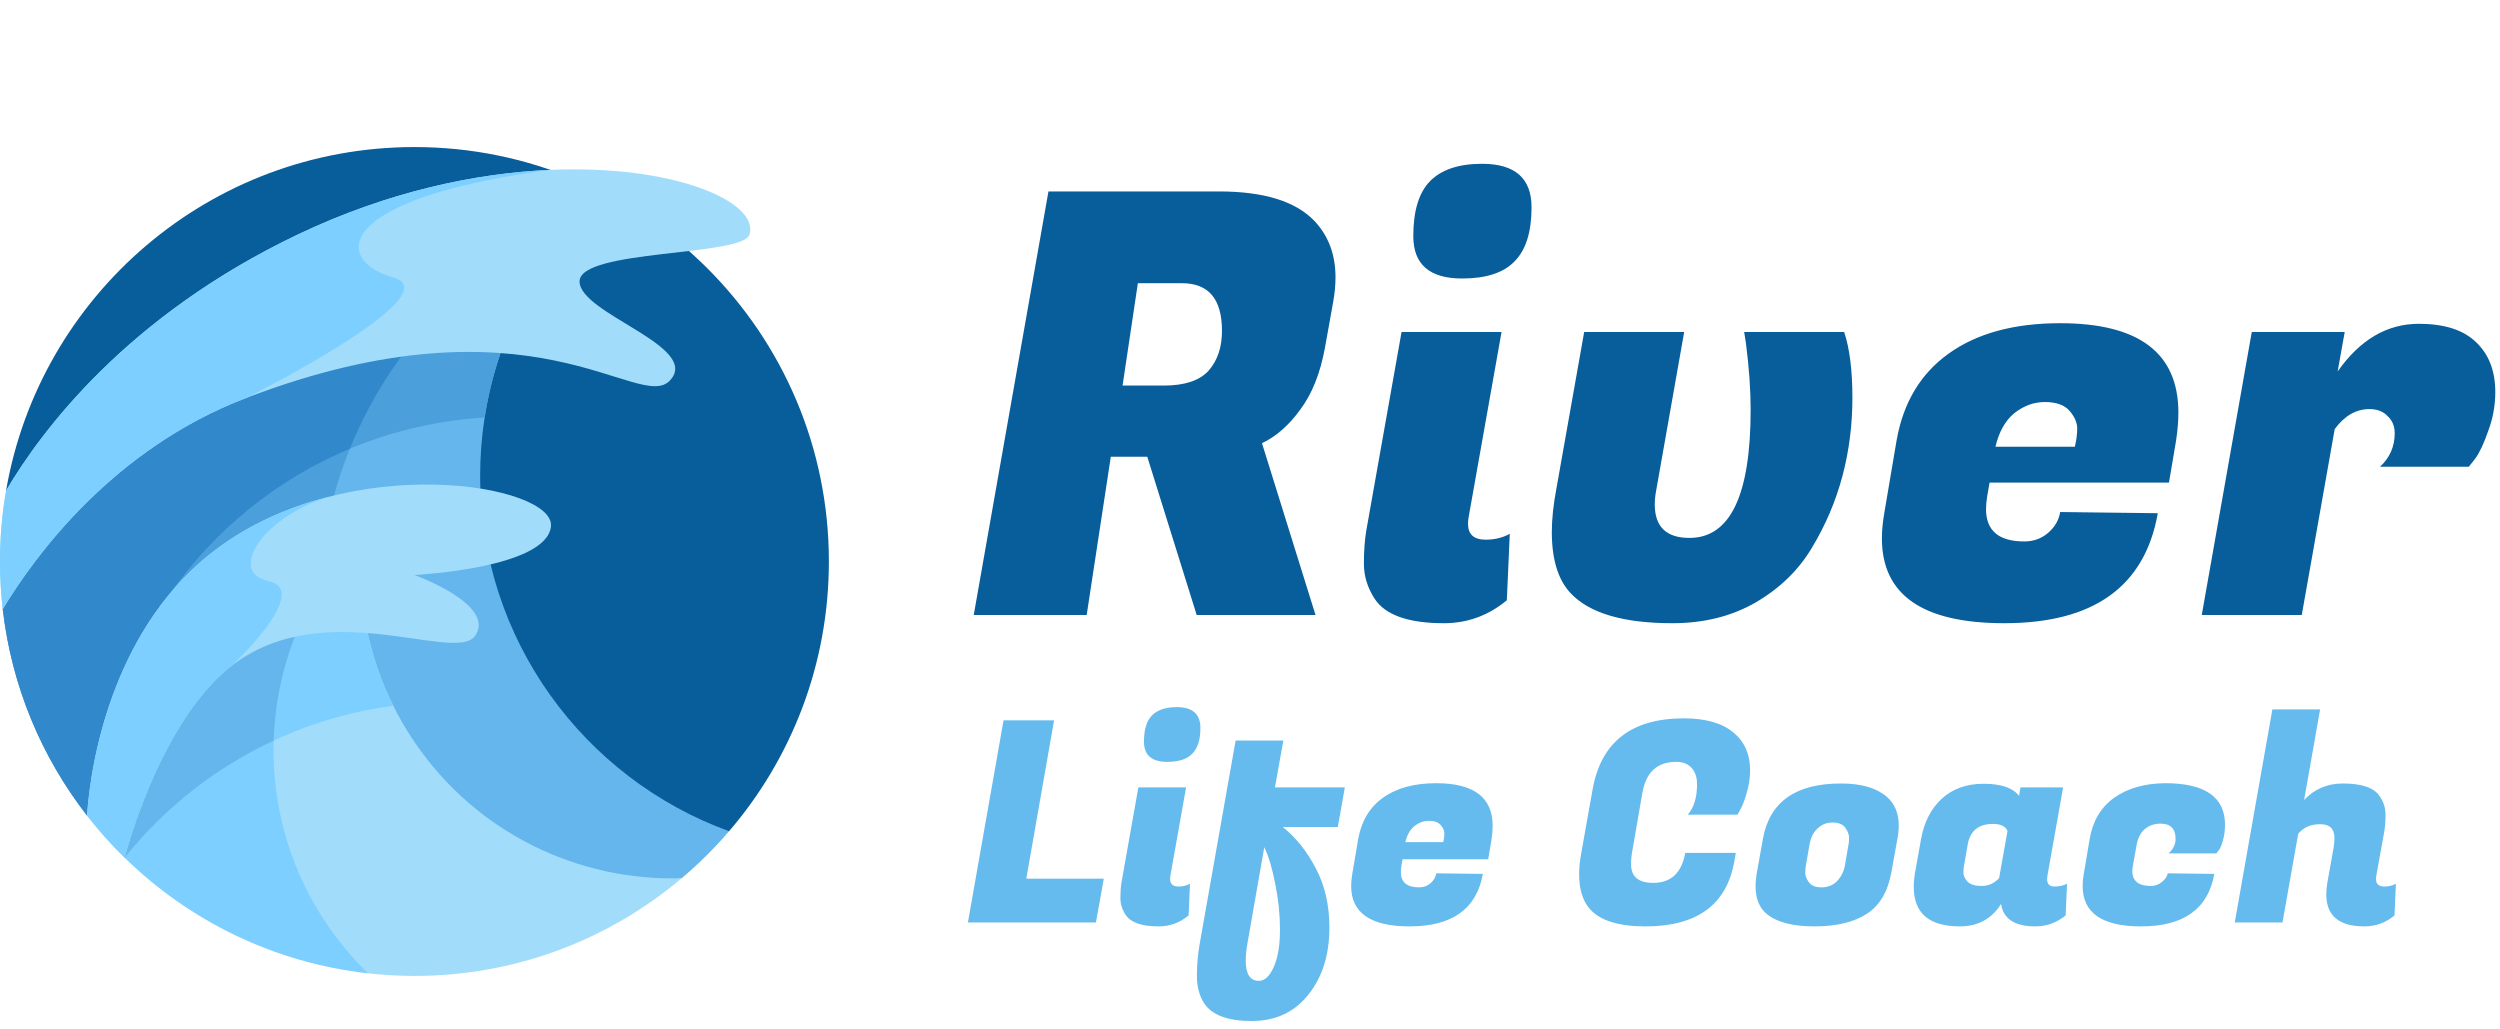 <svg width="187" height="77" viewBox="0 0 187 77" fill="none" xmlns="http://www.w3.org/2000/svg">
<g clip-path="url(#clip0_61_14)">
<path d="M54.535 62.175C59.188 56.753 62 49.705 62 42C62 24.879 48.121 11 31 11C15.687 11 2.968 22.104 0.453 36.7C0.479 36.777 8.754 62.175 54.535 62.175Z" fill="#085D9B"/>
<path d="M35.916 35.593C35.916 29.749 37.689 24.319 40.726 19.812C40.726 19.812 9.412 22.935 0.205 45.562C0.205 45.565 0.206 45.567 0.206 45.57C0.218 45.587 0.27 45.667 0.366 45.802C1.966 48.054 17.397 73.363 50.988 65.693C52.262 64.617 53.449 63.441 54.535 62.175C43.674 58.229 35.916 47.817 35.916 35.593Z" fill="#64B6EC"/>
<path d="M36.251 31.233C36.898 27.053 38.46 23.176 40.726 19.812C40.726 19.812 9.412 22.936 0.205 45.563C0.205 45.565 0.206 45.568 0.206 45.57C0.218 45.588 0.27 45.667 0.366 45.802C0.956 46.632 3.424 50.593 7.988 54.882C11.127 41.866 22.477 32.054 36.251 31.233Z" fill="#4B9FDB"/>
<path d="M33.324 68.102C23.552 58.479 20.813 43.227 27.598 30.511C30.689 24.717 35.319 20.271 40.715 17.409C40.715 17.409 10.703 22.693 0.205 45.563C0.867 51.343 3.118 56.639 6.51 61.005C6.576 61.054 16.284 68.114 33.324 68.102Z" fill="#4B9FDB"/>
<path d="M26.168 33.566C26.586 32.534 27.062 31.515 27.598 30.511C30.689 24.717 35.319 20.271 40.715 17.409C40.715 17.409 10.703 22.693 0.205 45.563C0.867 51.343 3.118 56.639 6.51 61.005C6.519 61.012 6.73 61.165 7.132 61.42C7.432 48.861 15.201 38.153 26.168 33.566Z" fill="#3188CA"/>
<path d="M31.009 55.509C28.305 51.531 27.001 47.014 26.984 42.541C26.984 42.541 9.955 45.576 9.317 64.152L27.531 72.806C28.67 72.933 29.827 73 31 73C38.617 73 45.591 70.251 50.989 65.693C43.297 65.927 35.654 62.345 31.009 55.509Z" fill="#A1DDFB"/>
<path d="M9.319 64.153C14.192 58.071 21.31 53.865 29.417 52.792C27.791 49.532 26.997 46.023 26.984 42.54C26.984 42.54 9.955 45.576 9.317 64.152L9.319 64.153Z" fill="#7DCFFF"/>
<path d="M20.514 54.533C20.838 49.734 22.595 45.373 25.339 41.84C25.339 41.84 8.502 46.383 9.317 64.152C14.13 68.864 20.473 72.02 27.532 72.806C22.795 68.207 20.034 61.635 20.514 54.533Z" fill="#7DCFFF"/>
<path d="M9.318 64.153C12.295 60.439 16.108 57.424 20.473 55.396C20.482 55.109 20.494 54.821 20.514 54.533C20.838 49.734 22.595 45.373 25.339 41.84C25.339 41.84 8.502 46.383 9.317 64.152C9.317 64.152 9.318 64.153 9.318 64.153Z" fill="#64B6EC"/>
<path d="M56.066 17.539C55.582 19.194 43.352 18.629 43.352 21.051C43.352 23.473 52.434 25.895 50.133 28.438C47.832 30.98 39.961 21.535 18.406 29.77C8.452 33.573 2.61 41.575 0.203 45.566C0.069 44.396 0 43.206 0 42C0 40.192 0.155 38.42 0.453 36.699C3.099 32.212 9.5 23.63 22.281 17.539C29.052 14.313 35.634 12.945 41.166 12.706C50.376 12.309 56.788 15.073 56.066 17.539Z" fill="#A1DDFB"/>
<path d="M16.186 41.072C8.708 46.665 6.816 56.423 6.509 61.004C7.373 62.117 8.312 63.168 9.317 64.152C10.078 61.421 12.249 54.744 16.186 50.807C23.225 43.768 34.043 49.831 35.561 47.53C37.095 45.204 31 43.009 31 43.009C31 43.009 40.889 42.525 41.212 39.376C41.535 36.228 26.145 33.623 16.186 41.072Z" fill="#A1DDFB"/>
<path d="M29.417 20.756C24.929 19.493 24.824 14.875 41.166 12.706C35.634 12.945 29.052 14.313 22.281 17.539C9.5 23.63 3.099 32.212 0.453 36.699C0.155 38.42 0 40.192 0 42C0 43.206 0.069 44.396 0.203 45.566C2.61 41.575 8.452 33.573 18.406 29.77C18.406 29.77 33.906 22.02 29.417 20.756Z" fill="#7DCFFF"/>
<path d="M24.979 37.062C21.929 37.796 18.862 39.07 16.186 41.072C8.708 46.665 6.816 56.423 6.509 61.005C7.373 62.117 8.312 63.168 9.317 64.152C10.078 61.421 12.249 54.744 16.186 50.807C16.552 50.441 16.929 50.112 17.314 49.814L17.314 49.812C17.314 49.812 23.371 44.18 20.102 43.474C16.833 42.768 19.918 38.37 24.979 37.062Z" fill="#7DCFFF"/>
</g>
<path d="M91.184 14.32C94.528 14.32 96.904 15.053 98.312 16.52C99.368 17.635 99.896 19.043 99.896 20.744C99.896 21.331 99.837 21.947 99.72 22.592L99.104 26.024C98.752 27.931 98.136 29.471 97.256 30.644C96.405 31.817 95.452 32.653 94.396 33.152L98.4 46H89.512L85.816 34.164H83.088L81.284 46H72.836L78.424 14.32H91.184ZM88.412 21.184H85.112L83.968 28.84H87.048C88.603 28.84 89.717 28.473 90.392 27.74C91.067 26.977 91.404 25.98 91.404 24.748C91.404 22.372 90.407 21.184 88.412 21.184ZM111.127 40.368C111.802 40.368 112.403 40.221 112.931 39.928L112.711 44.9C111.332 46.044 109.763 46.616 108.003 46.616C105.334 46.616 103.603 46 102.811 44.768C102.283 43.947 102.019 43.081 102.019 42.172C102.019 41.233 102.078 40.412 102.195 39.708L104.835 24.836H112.315L109.851 38.696C109.822 38.872 109.807 39.033 109.807 39.18C109.807 39.972 110.247 40.368 111.127 40.368ZM105.715 17.664C105.715 15.787 106.126 14.423 106.947 13.572C107.798 12.692 109.103 12.252 110.863 12.252C113.327 12.252 114.559 13.337 114.559 15.508C114.559 17.356 114.134 18.705 113.283 19.556C112.462 20.407 111.156 20.832 109.367 20.832C106.932 20.832 105.715 19.776 105.715 17.664ZM137.944 24.836C138.355 26.068 138.56 27.711 138.56 29.764C138.56 31.788 138.311 33.739 137.812 35.616C137.313 37.493 136.551 39.283 135.524 40.984C134.527 42.656 133.119 44.02 131.3 45.076C129.511 46.103 127.443 46.616 125.096 46.616C121.429 46.616 118.892 45.868 117.484 44.372C116.545 43.375 116.076 41.849 116.076 39.796C116.076 38.828 116.193 37.728 116.428 36.496L118.496 24.836H125.976L123.908 36.54C123.82 36.98 123.776 37.376 123.776 37.728C123.776 39.4 124.641 40.236 126.372 40.236C129.423 40.236 130.948 37.039 130.948 30.644C130.948 29.148 130.831 27.491 130.596 25.672L130.464 24.836H137.944ZM149.919 46.616C143.817 46.616 140.767 44.504 140.767 40.28C140.767 39.693 140.825 39.063 140.943 38.388L141.867 32.932C142.365 30.116 143.656 27.96 145.739 26.464C147.851 24.939 150.637 24.176 154.099 24.176C159.995 24.176 162.943 26.405 162.943 30.864C162.943 31.509 162.884 32.213 162.767 32.976L162.239 36.1H148.819L148.643 37.112C148.584 37.464 148.555 37.787 148.555 38.08C148.555 39.693 149.508 40.5 151.415 40.5C152.119 40.5 152.72 40.28 153.219 39.84C153.717 39.4 154.011 38.887 154.099 38.3L161.403 38.388C160.435 43.873 156.607 46.616 149.919 46.616ZM155.199 33.416C155.316 32.917 155.375 32.463 155.375 32.052C155.375 31.612 155.184 31.172 154.803 30.732C154.421 30.292 153.805 30.072 152.955 30.072C152.133 30.072 151.371 30.351 150.667 30.908C149.992 31.465 149.523 32.301 149.259 33.416H155.199ZM186.648 29.324C186.648 30.321 186.472 31.289 186.12 32.228C185.797 33.167 185.475 33.856 185.152 34.296L184.668 34.912H178.024C178.757 34.237 179.124 33.401 179.124 32.404C179.124 31.876 178.948 31.451 178.596 31.128C178.273 30.776 177.819 30.6 177.232 30.6C176.235 30.6 175.369 31.099 174.636 32.096L172.172 46H164.692L168.432 24.836H175.384L174.856 27.784C176.528 25.408 178.552 24.22 180.928 24.22C182.835 24.22 184.257 24.675 185.196 25.584C186.164 26.493 186.648 27.74 186.648 29.324Z" fill="#085D9B"/>
<path d="M81.975 69H72.399L75.066 53.88H78.846L76.767 65.724H82.563L81.975 69ZM88.152 66.312C88.474 66.312 88.761 66.242 89.013 66.102L88.908 68.475C88.25 69.021 87.501 69.294 86.661 69.294C85.387 69.294 84.561 69 84.183 68.412C83.931 68.02 83.805 67.607 83.805 67.173C83.805 66.725 83.833 66.333 83.889 65.997L85.149 58.899H88.719L87.543 65.514C87.529 65.598 87.522 65.675 87.522 65.745C87.522 66.123 87.732 66.312 88.152 66.312ZM85.569 55.476C85.569 54.58 85.765 53.929 86.157 53.523C86.563 53.103 87.186 52.893 88.026 52.893C89.202 52.893 89.79 53.411 89.79 54.447C89.79 55.329 89.587 55.973 89.181 56.379C88.789 56.785 88.166 56.988 87.312 56.988C86.15 56.988 85.569 56.484 85.569 55.476ZM99.439 69.378C99.439 71.422 98.914 73.095 97.864 74.397C96.828 75.713 95.414 76.371 93.622 76.371C91.844 76.371 90.661 75.93 90.073 75.048C89.709 74.488 89.527 73.802 89.527 72.99C89.527 72.192 89.597 71.394 89.737 70.596L92.425 55.392H95.995L95.365 58.899H100.594L100.069 61.86H95.953C96.947 62.658 97.773 63.694 98.431 64.968C99.103 66.242 99.439 67.712 99.439 69.378ZM94.168 73.368C94.602 73.368 94.973 73.018 95.281 72.318C95.589 71.618 95.743 70.694 95.743 69.546C95.743 68.412 95.624 67.264 95.386 66.102C95.162 64.94 94.889 64.03 94.567 63.372L93.307 70.575C93.223 71.065 93.181 71.492 93.181 71.856C93.181 72.864 93.51 73.368 94.168 73.368ZM105.435 69.294C102.523 69.294 101.067 68.286 101.067 66.27C101.067 65.99 101.095 65.689 101.151 65.367L101.592 62.763C101.83 61.419 102.446 60.39 103.44 59.676C104.448 58.948 105.778 58.584 107.43 58.584C110.244 58.584 111.651 59.648 111.651 61.776C111.651 62.084 111.623 62.42 111.567 62.784L111.315 64.275H104.91L104.826 64.758C104.798 64.926 104.784 65.08 104.784 65.22C104.784 65.99 105.239 66.375 106.149 66.375C106.485 66.375 106.772 66.27 107.01 66.06C107.248 65.85 107.388 65.605 107.43 65.325L110.916 65.367C110.454 67.985 108.627 69.294 105.435 69.294ZM107.955 62.994C108.011 62.756 108.039 62.539 108.039 62.343C108.039 62.133 107.948 61.923 107.766 61.713C107.584 61.503 107.29 61.398 106.884 61.398C106.492 61.398 106.128 61.531 105.792 61.797C105.47 62.063 105.246 62.462 105.12 62.994H107.955ZM123.075 69.294C121.073 69.294 119.687 68.86 118.917 67.992C118.385 67.376 118.119 66.515 118.119 65.409C118.119 64.933 118.168 64.422 118.266 63.876L119.127 59.046C119.757 55.504 122.032 53.733 125.952 53.733C127.576 53.733 128.808 54.083 129.648 54.783C130.488 55.469 130.908 56.414 130.908 57.618C130.908 58.178 130.824 58.738 130.656 59.298C130.502 59.844 130.348 60.25 130.194 60.516L129.963 60.936H126.246C126.708 60.404 126.939 59.648 126.939 58.668C126.939 58.15 126.806 57.744 126.54 57.45C126.274 57.142 125.882 56.988 125.364 56.988C123.95 56.988 123.11 57.772 122.844 59.34L122.109 63.582C122.039 63.946 122.004 64.303 122.004 64.653C122.004 65.577 122.557 66.039 123.663 66.039C124.993 66.039 125.791 65.29 126.057 63.792H129.837L129.732 64.401C129.172 67.663 126.953 69.294 123.075 69.294ZM137.701 58.605C139.213 58.605 140.354 58.934 141.124 59.592C141.726 60.11 142.027 60.831 142.027 61.755C142.027 62.063 141.992 62.399 141.922 62.763L141.481 65.22C141.215 66.704 140.592 67.754 139.612 68.37C138.646 68.986 137.351 69.294 135.727 69.294C134.103 69.294 132.913 68.986 132.157 68.37C131.597 67.908 131.317 67.215 131.317 66.291C131.317 65.969 131.352 65.612 131.422 65.22L131.863 62.763C132.353 59.991 134.299 58.605 137.701 58.605ZM138.268 63.183C138.296 63.043 138.31 62.868 138.31 62.658C138.31 62.434 138.219 62.189 138.037 61.923C137.855 61.657 137.533 61.524 137.071 61.524C136.623 61.524 136.245 61.678 135.937 61.986C135.629 62.28 135.433 62.679 135.349 63.183L135.076 64.758C135.048 64.898 135.034 65.08 135.034 65.304C135.034 65.514 135.125 65.745 135.307 65.997C135.489 66.249 135.804 66.375 136.252 66.375C136.714 66.375 137.099 66.221 137.407 65.913C137.715 65.591 137.911 65.206 137.995 64.758L138.268 63.183ZM153.124 65.766C153.124 66.13 153.306 66.312 153.67 66.312C154.048 66.312 154.363 66.242 154.615 66.102L154.51 68.475C153.838 69.021 153.082 69.294 152.242 69.294C150.702 69.294 149.848 68.734 149.68 67.614C148.98 68.734 147.951 69.294 146.593 69.294C144.297 69.294 143.149 68.307 143.149 66.333C143.149 65.997 143.184 65.626 143.254 65.22L143.695 62.763C143.919 61.503 144.43 60.502 145.228 59.76C146.04 59.004 147.09 58.626 148.378 58.626C149.68 58.626 150.562 58.927 151.024 59.529L151.129 58.899H154.321L153.145 65.514C153.131 65.598 153.124 65.682 153.124 65.766ZM146.908 64.758C146.88 64.884 146.866 65.059 146.866 65.283C146.866 65.507 146.971 65.731 147.181 65.955C147.391 66.165 147.741 66.27 148.231 66.27C148.735 66.27 149.169 66.074 149.533 65.682L150.163 62.154C150.009 61.804 149.645 61.629 149.071 61.629C147.993 61.629 147.363 62.147 147.181 63.183L146.908 64.758ZM160.15 69.294C157.238 69.294 155.782 68.286 155.782 66.27C155.782 65.99 155.81 65.689 155.866 65.367L156.307 62.763C156.531 61.419 157.14 60.39 158.134 59.676C159.142 58.962 160.416 58.598 161.956 58.584C164.938 58.584 166.429 59.62 166.429 61.692C166.429 62.14 166.373 62.546 166.261 62.91C166.163 63.26 166.058 63.498 165.946 63.624L165.778 63.834H162.208C162.558 63.526 162.733 63.162 162.733 62.742C162.733 61.986 162.355 61.608 161.599 61.608C161.151 61.608 160.766 61.741 160.444 62.007C160.122 62.273 159.912 62.679 159.814 63.225L159.541 64.758C159.513 64.898 159.499 65.031 159.499 65.157C159.499 65.899 159.961 66.27 160.885 66.27C161.193 66.27 161.466 66.172 161.704 65.976C161.956 65.78 162.103 65.563 162.145 65.325L165.631 65.367C165.169 67.985 163.342 69.294 160.15 69.294ZM178.353 66.312C178.675 66.312 178.962 66.242 179.214 66.102L179.109 68.475C178.451 69.021 177.702 69.294 176.862 69.294C174.958 69.294 174.006 68.496 174.006 66.9C174.006 66.62 174.034 66.319 174.09 65.997L174.552 63.414C174.594 63.162 174.615 62.91 174.615 62.658C174.615 61.986 174.258 61.65 173.544 61.65C172.844 61.65 172.298 61.888 171.906 62.364L170.73 69H167.16L169.974 53.061H173.544L172.347 59.844C173.117 59.018 174.083 58.605 175.245 58.605C176.659 58.605 177.576 58.92 177.996 59.55C178.29 59.97 178.437 60.439 178.437 60.957C178.437 61.475 178.395 61.951 178.311 62.385L177.744 65.514C177.73 65.598 177.723 65.675 177.723 65.745C177.723 66.123 177.933 66.312 178.353 66.312Z" fill="#65BBED"/>
<defs>
<clipPath id="clip0_61_14">
<rect width="62" height="62" fill="white" transform="translate(0 11)"/>
</clipPath>
</defs>
</svg>
